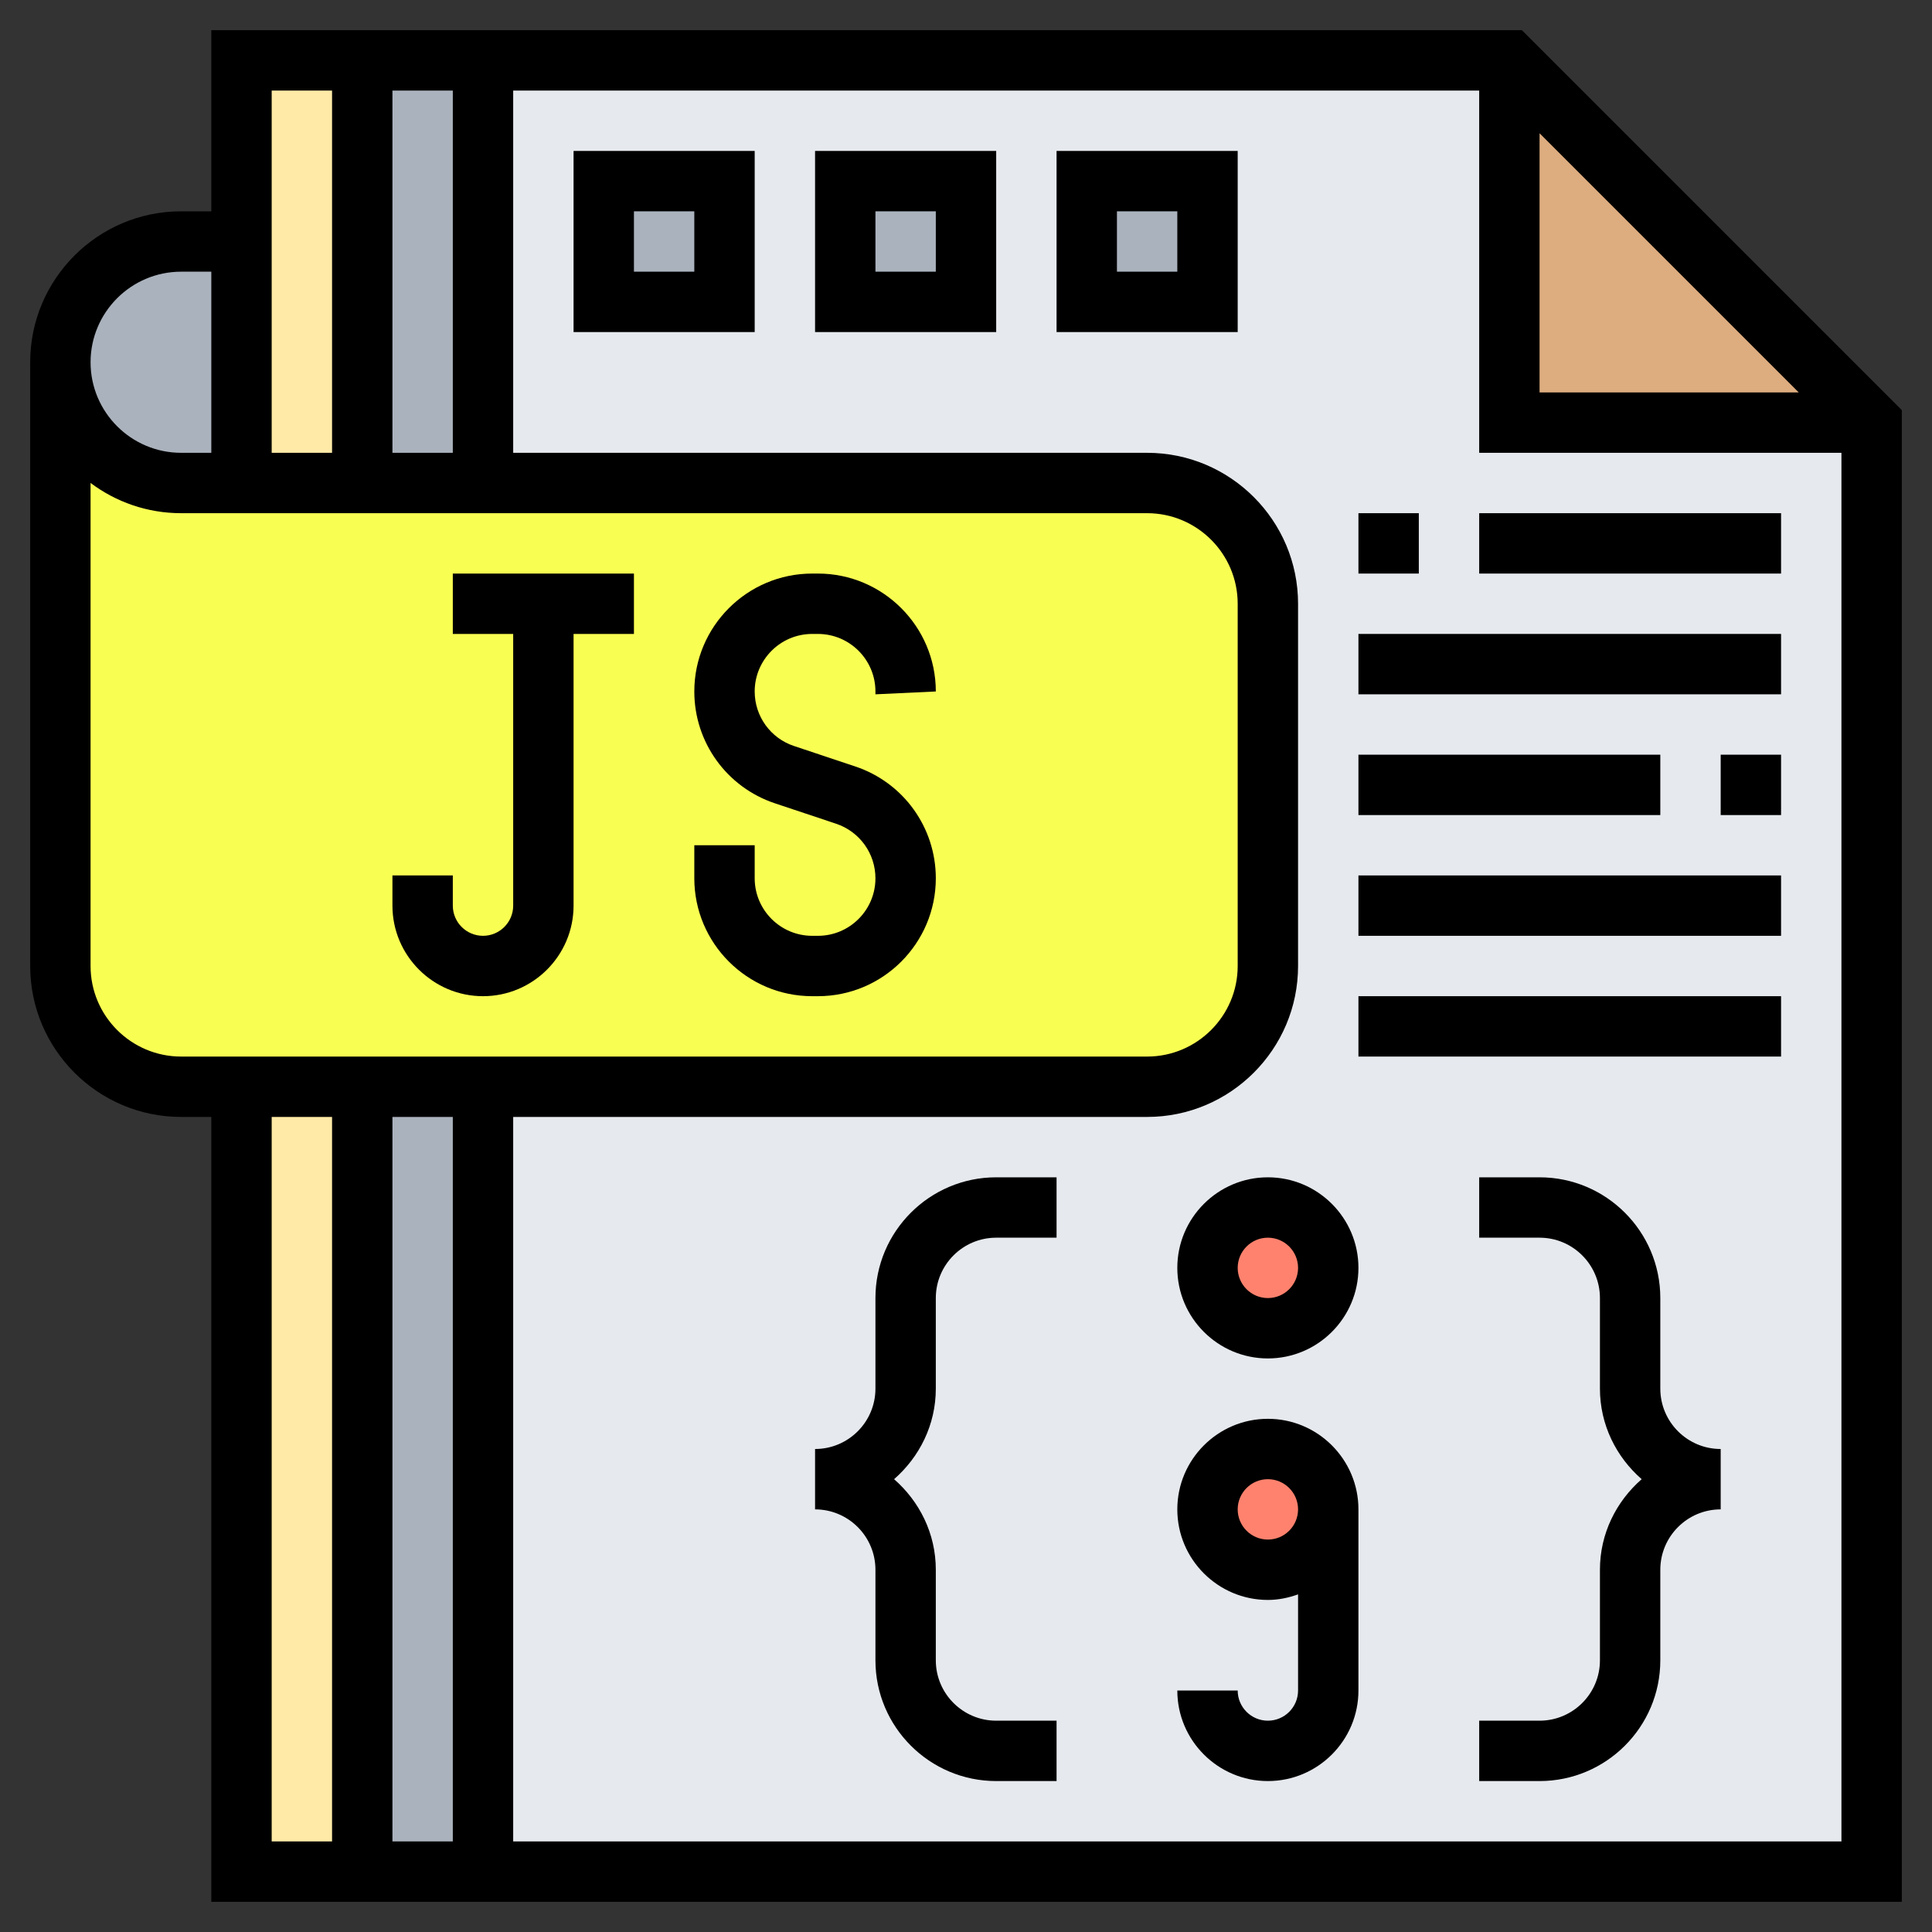 <?xml version="1.0" encoding="utf-8"?>
<svg viewBox="0 0 64 64" xmlns="http://www.w3.org/2000/svg">
  <rect x="0" y="0" width="64" height="64" fill="#333333" stroke="none"/>
  <g>
    <g>
      <g>
        <path d="m8 36h4v26h-4z" fill="#ffeaa7"/>
      </g>
      <g>
        <path d="m12 2v14h-4v-8-6z" fill="#ffeaa7"/>
      </g>
      <g>
        <path d="m8 8v8h-2c-1.1 0-2.1-.45-2.83-1.17-.72-.73-1.17-1.73-1.17-2.83 0-2.21 1.79-4 4-4z" fill="#aab2bd"/>
      </g>
      <g>
        <path d="m12 2h4v14h-4z" fill="#aab2bd"/>
      </g>
      <g>
        <path d="m12 36h4v26h-4z" fill="#aab2bd"/>
      </g>
      <g>
        <path d="m50 14v-12h-34v14h22c2.21 0 4 1.79 4 4v10 2c0 2.21-1.79 4-4 4h-22v26h46v-32-16z" fill="#e6e9ed"/>
      </g>
      <g>
        <path d="m62 14h-12v-12z" style="fill: rgb(221, 172, 127);"/>
      </g>
      <g>
        <path d="m42 30v2c0 2.21-1.79 4-4 4h-22-4-4-2c-2.21 0-4-1.79-4-4v-20c0 1.1.45 2.1 1.17 2.83.73.72 1.73 1.17 2.83 1.17h2 4 4 22c2.21 0 4 1.79 4 4z" style="fill: rgb(249, 255, 82);"/>
      </g>
      <g>
        <path d="m36 6h4v4h-4z" fill="#aab2bd"/>
      </g>
      <g>
        <path d="m28 6h4v4h-4z" fill="#aab2bd"/>
      </g>
      <g>
        <path d="m20 6h4v4h-4z" fill="#aab2bd"/>
      </g>
      <g>
        <circle cx="42" cy="50" fill="#ff826e" r="2"/>
      </g>
      <g>
        <circle cx="42" cy="42" fill="#ff826e" r="2"/>
      </g>
    </g>
    <g>
      <path d="m50.414 1h-43.414v6h-1c-2.757 0-5 2.243-5 5v20c0 2.757 2.243 5 5 5h1v26h56v-49.414zm.586 3.414 8.586 8.586h-8.586zm-38 10.586v-12h2v12zm-2-12v12h-2v-12zm-5 6h1v6h-1c-1.654 0-3-1.346-3-3s1.346-3 3-3zm-3 23v-16.002c.836.628 1.875 1.002 3 1.002h32c1.654 0 3 1.346 3 3v12c0 1.654-1.346 3-3 3h-32c-1.654 0-3-1.346-3-3zm12 5v24h-2v-24zm-6 0h2v24h-2zm8 24v-24h21c2.757 0 5-2.243 5-5v-12c0-2.757-2.243-5-5-5h-21v-12h32v12h12v46z"/>
      <path d="m15 21h2v9c0 .551-.448 1-1 1s-1-.449-1-1v-1h-2v1c0 1.654 1.346 3 3 3s3-1.346 3-3v-9h2v-2h-6z"/>
      <path d="m31 22.906c0-2.154-1.752-3.906-3.905-3.906h-.189c-2.154 0-3.906 1.752-3.906 3.906 0 1.684 1.073 3.172 2.671 3.705l2.025.676c.78.26 1.304.986 1.304 1.808 0 1.05-.854 1.905-1.905 1.905h-.189c-1.052 0-1.906-.855-1.906-1.906v-1.094h-2v1.094c0 2.154 1.752 3.906 3.905 3.906h.189c2.154 0 3.906-1.752 3.906-3.906 0-1.684-1.073-3.172-2.671-3.705l-2.025-.676c-.781-.259-1.304-.986-1.304-1.807 0-1.051.854-1.906 1.905-1.906h.189c1.052 0 1.906.855 1.906 1.906v.094z"/>
      <path d="m55 46v-3c0-2.206-1.794-4-4-4h-2v2h2c1.103 0 2 .897 2 2v3c0 1.2.542 2.266 1.382 3-.84.734-1.382 1.8-1.382 3v3c0 1.103-.897 2-2 2h-2v2h2c2.206 0 4-1.794 4-4v-3c0-1.103.897-2 2-2v-2c-1.103 0-2-.897-2-2z"/>
      <path d="m29 43v3c0 1.103-.897 2-2 2v2c1.103 0 2 .897 2 2v3c0 2.206 1.794 4 4 4h2v-2h-2c-1.103 0-2-.897-2-2v-3c0-1.2-.542-2.266-1.382-3 .84-.734 1.382-1.8 1.382-3v-3c0-1.103.897-2 2-2h2v-2h-2c-2.206 0-4 1.794-4 4z"/>
      <path d="m42 39c-1.654 0-3 1.346-3 3s1.346 3 3 3 3-1.346 3-3-1.346-3-3-3zm0 4c-.552 0-1-.449-1-1s.448-1 1-1 1 .449 1 1-.448 1-1 1z"/>
      <path d="m42 47c-1.654 0-3 1.346-3 3s1.346 3 3 3c.352 0 .686-.072 1-.184v3.184c0 .551-.448 1-1 1s-1-.449-1-1h-2c0 1.654 1.346 3 3 3s3-1.346 3-3v-6c0-1.654-1.346-3-3-3zm0 4c-.552 0-1-.449-1-1s.448-1 1-1 1 .449 1 1-.448 1-1 1z"/>
      <path d="m19 11h6v-6h-6zm2-4h2v2h-2z"/>
      <path d="m27 11h6v-6h-6zm2-4h2v2h-2z"/>
      <path d="m35 11h6v-6h-6zm2-4h2v2h-2z"/>
      <path d="m45 17h2v2h-2z"/>
      <path d="m49 17h10v2h-10z"/>
      <path d="m45 21h14v2h-14z"/>
      <path d="m45 25h10v2h-10z"/>
      <path d="m57 25h2v2h-2z"/>
      <path d="m45 29h14v2h-14z"/>
      <path d="m45 33h14v2h-14z"/>
    </g>
  </g>
</svg>